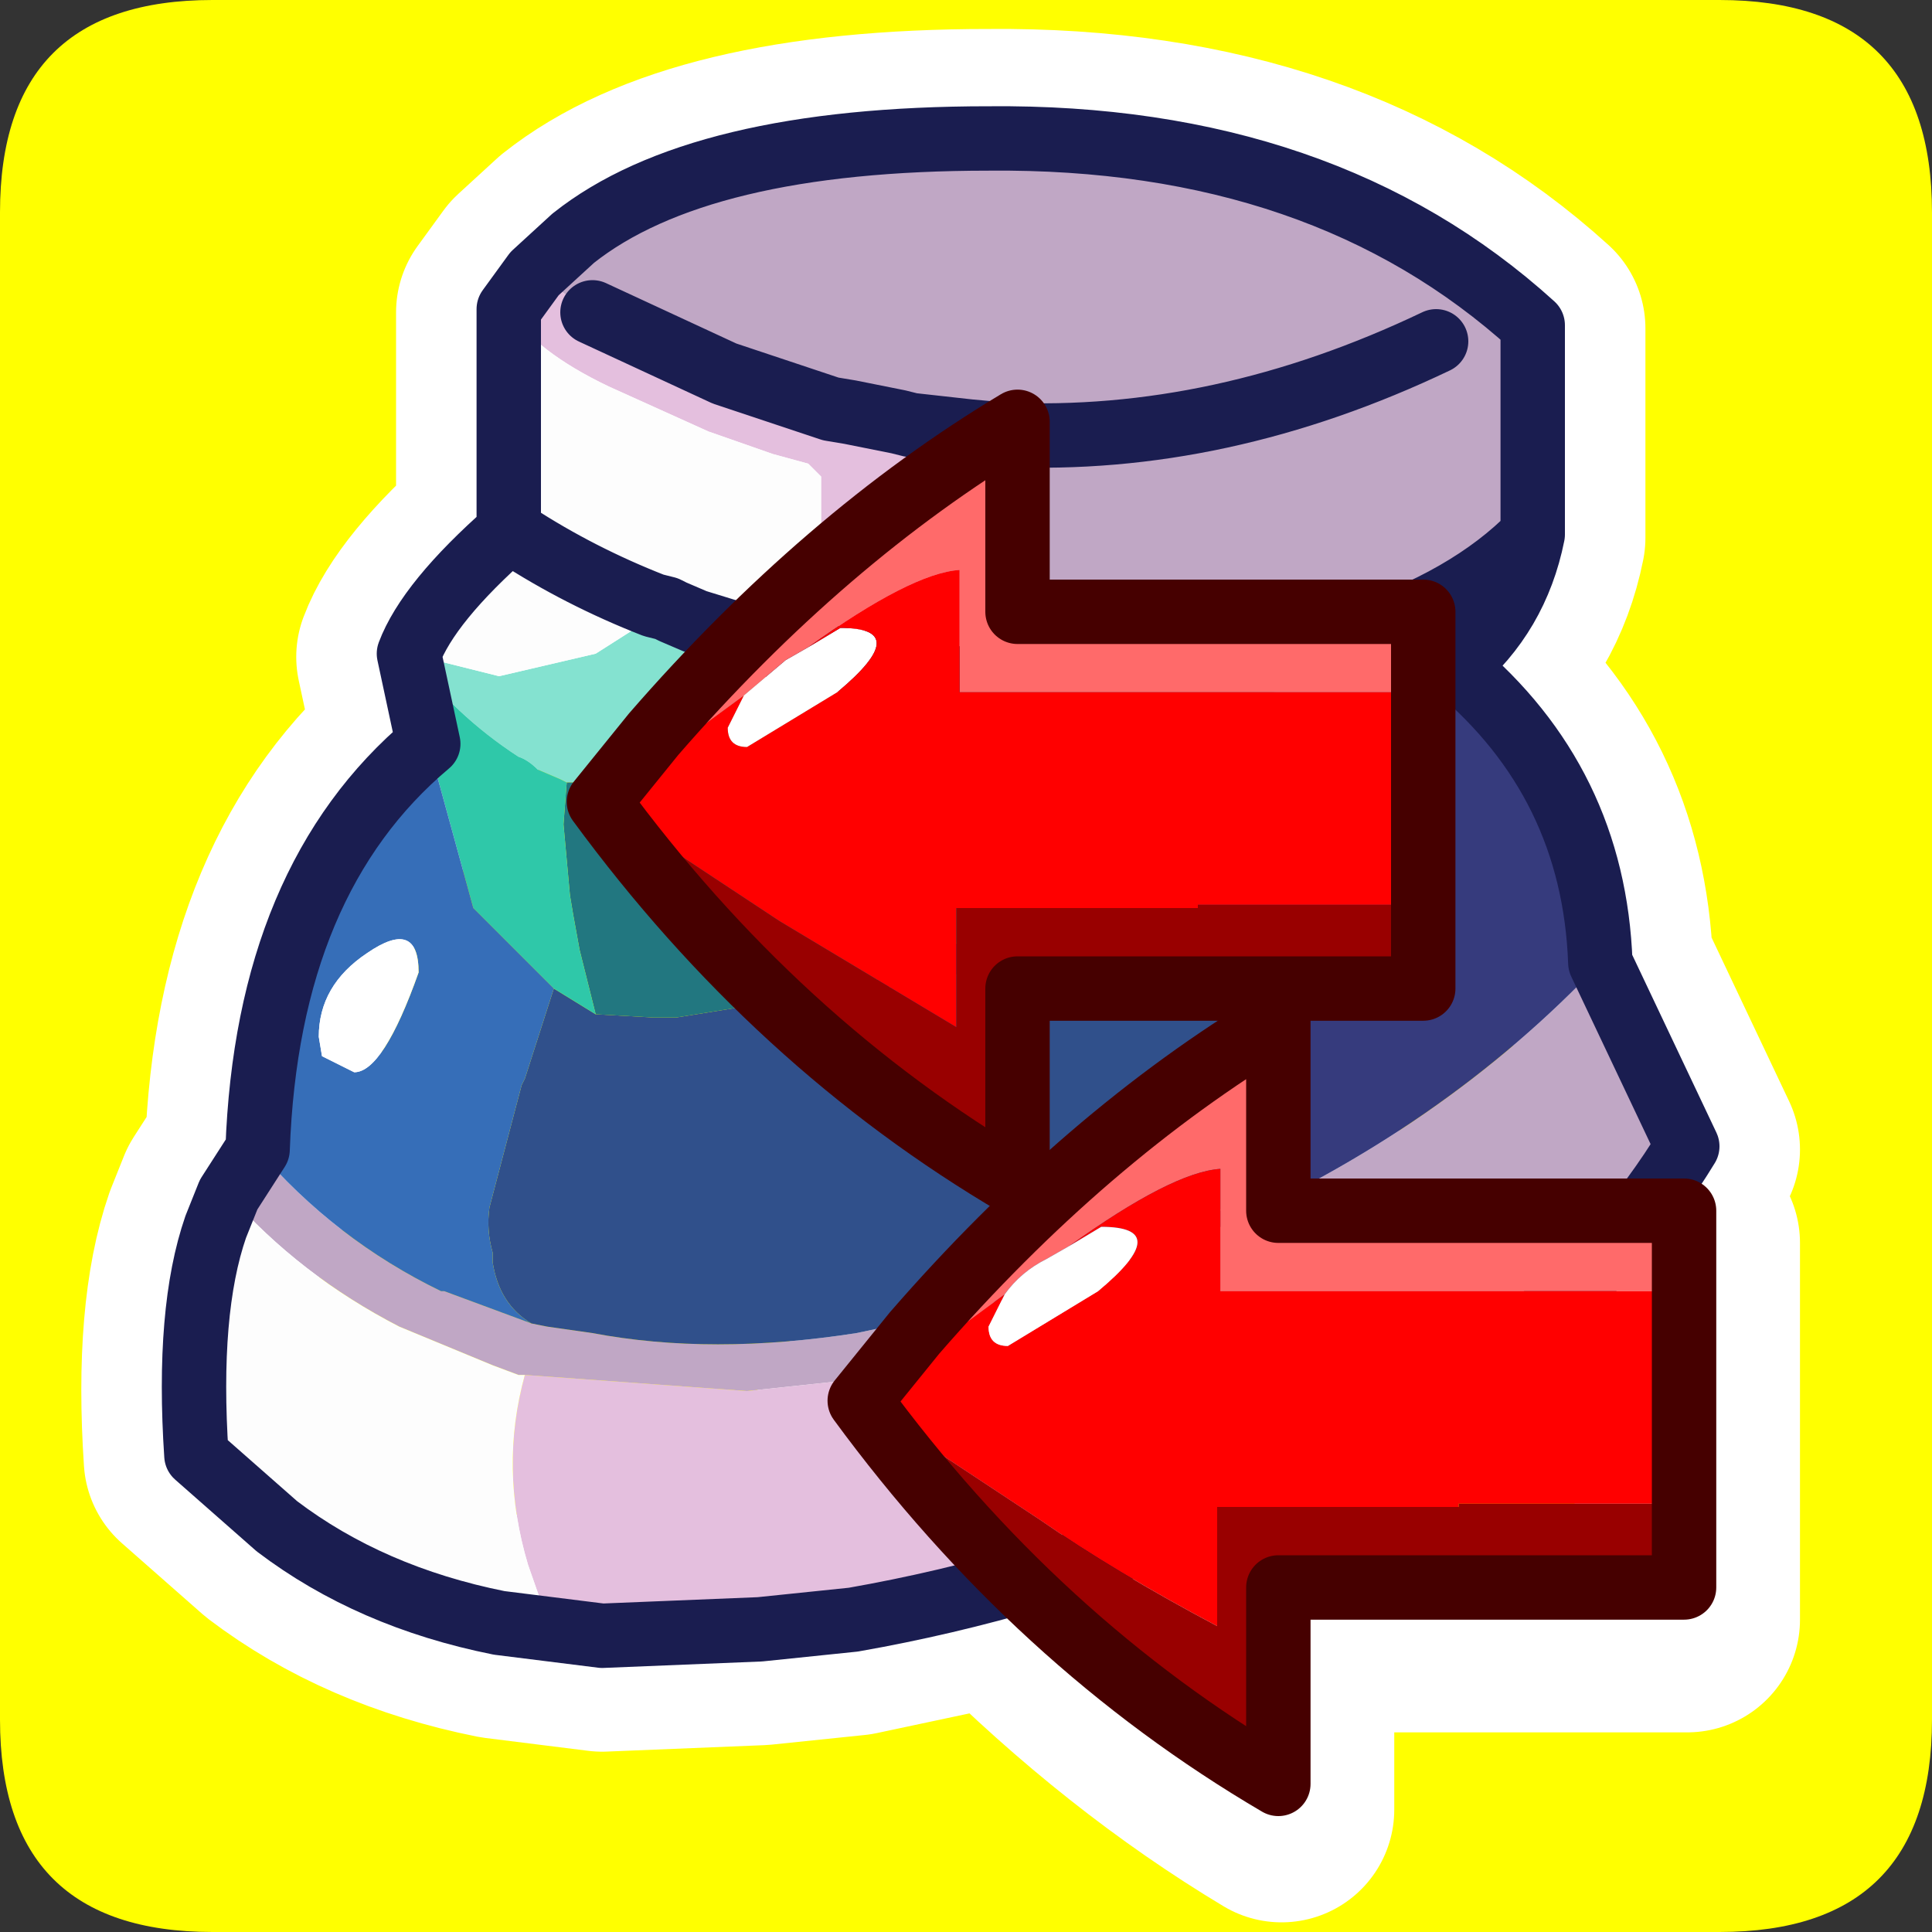 <?xml version="1.0" encoding="UTF-8" standalone="no"?>
<svg xmlns:ffdec="https://www.free-decompiler.com/flash" xmlns:xlink="http://www.w3.org/1999/xlink" ffdec:objectType="frame" height="30.0px" width="30.0px" xmlns="http://www.w3.org/2000/svg">
  <rect width="100%" height="100%" fill="#333333" stroke="none"/>
  <g transform="matrix(1.0, 0.0, 0.0, 1.0, 0.0, 0.0)">
    <use ffdec:characterId="1" height="30.0" transform="matrix(1.0, 0.0, 0.0, 1.0, 0.0, 0.0)" width="30.0" xlink:href="#shape0"/>
  </g>
  <defs>
    <g id="shape0" transform="matrix(1.0, 0.0, 0.0, 1.0, 0.0, 0.0)">
      <path d="M0.0 0.0 L30.0 0.0 30.0 30.0 0.0 30.0 0.0 0.0" fill="#33cc66" fill-opacity="0.0" fill-rule="evenodd" stroke="none"/>
      <path d="M0.0 3.3 Q0.0 0.0 3.3 0.0 L26.7 0.0 Q30.0 0.0 30.0 3.3 L30.0 26.7 Q30.0 30.0 26.7 30.0 L3.3 30.0 Q0.0 30.0 0.0 26.7 L0.0 3.3" fill="#ffff00" fill-rule="evenodd" stroke="none"/>
      <path d="M8.9 3.75 Q10.85 2.2 15.35 2.2 20.55 2.15 23.8 5.1 L23.8 8.35 Q23.55 9.6 22.6 10.4 24.75 12.2 24.85 15.0 L26.2 17.85 25.15 19.3 26.2 19.3 26.2 25.15 19.9 25.15 19.9 28.1 Q17.65 26.75 15.6 24.7 L13.25 25.2 11.8 25.35 9.35 25.45 8.55 25.35 7.75 25.25 Q5.75 24.85 4.3 23.75 L3.05 22.65 Q2.9 20.4 3.35 19.1 L3.55 18.6 4.0 17.9 Q4.15 13.7 6.65 11.6 L6.35 10.2 Q6.65 9.4 7.9 8.3 L7.9 4.85 8.3 4.3 8.9 3.75 M22.3 5.35 Q18.95 6.95 15.6 6.8 L15.05 6.75 14.15 6.65 13.95 6.6 13.2 6.45 12.9 6.4 11.55 5.95 11.25 5.85 9.2 4.9 M7.9 8.3 L8.0 8.35 Q9.0 9.0 10.15 9.45 L10.35 9.5 10.45 9.55 10.8 9.7 11.45 9.9 12.25 10.15 12.75 10.25 12.85 10.25 14.95 10.6 15.65 10.65 16.55 10.7 Q21.8 10.4 23.8 8.35 M25.15 19.3 L19.9 19.3 19.9 16.25 19.45 16.55 Q16.9 18.1 14.85 20.45 L14.05 21.4 13.4 22.2 14.25 23.25 15.6 24.7" fill="none" stroke="#ffffff" stroke-linecap="round" stroke-linejoin="round" stroke-width="3.5"/>
      <path d="M8.3 4.25 L8.9 3.7 Q10.85 2.15 15.35 2.15 20.55 2.1 23.8 5.05 L23.8 8.3 Q21.8 10.35 16.55 10.65 L15.65 10.6 15.8 9.9 15.9 8.05 15.6 6.75 15.05 6.7 14.15 6.6 13.95 6.55 13.2 6.4 12.9 6.35 11.55 5.9 11.25 5.8 9.2 4.85 8.3 4.25 M24.85 14.95 L26.2 17.8 Q24.25 21.0 20.05 22.95 L18.85 23.5 17.4 20.5 15.8 21.0 13.95 21.35 11.6 21.6 8.15 21.35 8.05 21.35 7.65 21.2 6.2 20.6 Q4.65 19.8 3.55 18.55 L4.0 17.85 Q5.2 19.25 6.85 20.05 L6.9 20.05 8.25 20.55 8.5 20.6 9.2 20.7 Q11.05 21.05 13.3 20.7 L14.95 20.35 16.45 19.95 18.85 19.1 Q22.4 17.55 24.85 14.95 M22.3 5.3 Q18.95 6.9 15.6 6.75 18.95 6.9 22.3 5.3" fill="#c0a7c5" fill-rule="evenodd" stroke="none"/>
      <path d="M18.85 23.5 Q16.1 24.65 13.25 25.15 L11.8 25.3 9.35 25.4 8.55 25.3 8.2 24.3 Q7.75 22.8 8.15 21.35 L11.6 21.6 13.95 21.35 15.8 21.0 17.4 20.5 18.85 23.5 M7.9 4.8 L8.3 4.25 9.2 4.85 11.25 5.8 11.55 5.9 12.9 6.35 13.2 6.4 13.95 6.55 14.15 6.6 15.05 6.7 15.6 6.75 15.9 8.05 15.8 9.9 15.65 10.6 14.95 10.55 12.85 10.2 12.75 10.2 12.75 7.4 12.55 7.2 12.0 7.05 11.0 6.7 9.45 6.0 Q8.3 5.45 7.9 4.8" fill="#e4bfde" fill-rule="evenodd" stroke="none"/>
      <path d="M6.35 10.15 L7.75 10.5 9.25 10.15 10.35 9.45 10.45 9.5 10.8 9.65 11.45 9.85 12.25 10.1 12.75 10.2 12.85 10.2 14.95 10.55 15.65 10.6 13.6 11.4 10.7 12.05 10.5 12.05 9.4 12.15 9.05 12.15 8.8 12.15 8.7 12.1 8.35 11.95 Q8.2 11.8 8.05 11.75 7.05 11.1 6.35 10.15" fill="#84e2d0" fill-rule="evenodd" stroke="none"/>
      <path d="M8.55 25.3 L7.75 25.2 Q5.75 24.8 4.3 23.7 L3.05 22.6 Q2.9 20.35 3.35 19.05 L3.55 18.55 Q4.65 19.8 6.2 20.6 L7.65 21.2 8.05 21.35 8.15 21.35 Q7.75 22.8 8.2 24.3 L8.55 25.3 M6.35 10.15 Q6.65 9.35 7.9 8.25 L7.9 4.8 Q8.3 5.45 9.45 6.0 L11.0 6.7 12.0 7.05 12.55 7.2 12.75 7.4 12.75 10.2 12.25 10.1 11.45 9.85 10.8 9.65 10.45 9.5 10.35 9.45 9.25 10.15 7.75 10.5 6.35 10.15 M7.9 8.25 L8.0 8.3 Q9.0 8.95 10.15 9.4 L10.35 9.45 10.15 9.4 Q9.0 8.95 8.0 8.3 L7.9 8.25" fill="#fdfdfd" fill-rule="evenodd" stroke="none"/>
      <path d="M23.8 8.3 Q23.55 9.55 22.6 10.35 24.75 12.15 24.85 14.95 22.4 17.55 18.85 19.1 L19.1 18.35 19.45 16.55 19.2 15.2 19.15 15.15 Q18.75 14.7 17.85 14.7 L17.8 14.7 15.55 15.0 15.35 15.05 13.15 15.45 13.3 15.35 16.05 14.1 15.65 10.6 16.55 10.65 Q21.8 10.35 23.8 8.3" fill="#363b7d" fill-rule="evenodd" stroke="none"/>
      <path d="M13.3 15.35 L13.15 15.45 15.35 15.05 15.55 15.0 17.8 14.7 17.85 14.7 Q18.75 14.7 19.15 15.15 L19.2 15.2 19.45 16.55 19.1 18.35 18.85 19.1 16.45 19.95 14.95 20.35 13.3 20.7 Q11.05 21.05 9.2 20.7 L8.5 20.6 8.25 20.55 Q7.75 20.25 7.65 19.6 L7.65 19.45 Q7.55 19.1 7.6 18.75 L8.1 16.85 8.15 16.75 8.6 15.35 9.25 15.75 10.15 15.8 10.5 15.8 13.3 15.35" fill="#30508b" fill-rule="evenodd" stroke="none"/>
      <path d="M8.8 12.15 L9.05 12.15 9.4 12.15 10.5 12.05 10.7 12.05 13.6 11.4 15.65 10.6 16.05 14.1 13.3 15.35 10.5 15.8 10.15 15.8 9.25 15.75 9.0 14.75 8.9 14.2 8.85 13.9 8.75 12.8 8.8 12.15" fill="#227780" fill-rule="evenodd" stroke="none"/>
      <path d="M6.65 11.55 L6.35 10.15 Q7.05 11.1 8.05 11.75 8.2 11.8 8.35 11.95 L8.7 12.1 8.8 12.15 8.75 12.8 8.85 13.9 8.9 14.2 9.0 14.75 9.25 15.75 8.6 15.35 7.35 14.1 6.65 11.55" fill="#2fc8a9" fill-rule="evenodd" stroke="none"/>
      <path d="M4.0 17.85 Q4.15 13.65 6.65 11.55 L7.35 14.1 8.6 15.35 8.15 16.75 8.1 16.85 7.6 18.75 Q7.55 19.1 7.65 19.45 L7.65 19.6 Q7.75 20.25 8.25 20.55 L6.9 20.05 6.85 20.05 Q5.2 19.25 4.0 17.85 M6.5 15.1 Q6.5 14.25 5.7 14.8 4.95 15.3 4.95 16.1 L5.0 16.4 5.5 16.65 Q5.95 16.65 6.5 15.1" fill="#366eb8" fill-rule="evenodd" stroke="none"/>
      <path d="M6.5 15.1 Q5.95 16.65 5.5 16.65 L5.0 16.4 4.95 16.1 Q4.95 15.3 5.7 14.8 6.5 14.25 6.5 15.1" fill="#ffffff" fill-rule="evenodd" stroke="none"/>
      <path d="M8.3 4.25 L8.9 3.7 Q10.85 2.15 15.35 2.15 20.55 2.1 23.8 5.05 L23.8 8.3 Q23.55 9.55 22.6 10.35 24.75 12.15 24.85 14.95 L26.2 17.8 Q24.25 21.0 20.05 22.95 L18.85 23.5 Q16.1 24.65 13.25 25.15 L11.8 25.3 9.35 25.4 8.55 25.3 7.75 25.2 Q5.75 24.8 4.3 23.7 L3.05 22.6 Q2.9 20.35 3.35 19.05 L3.55 18.55 4.0 17.85 Q4.15 13.65 6.65 11.55 L6.35 10.15 Q6.65 9.35 7.9 8.25 L7.9 4.8 8.3 4.25 M9.2 4.85 L11.25 5.8 11.55 5.9 12.9 6.35 13.2 6.4 13.95 6.55 14.15 6.6 15.05 6.7 15.6 6.75 Q18.95 6.9 22.3 5.3 M15.65 10.6 L14.95 10.55 12.85 10.2 12.75 10.2 12.25 10.1 11.45 9.85 10.8 9.65 10.45 9.5 10.35 9.45 10.15 9.4 Q9.0 8.95 8.0 8.3 L7.9 8.25 M23.8 8.3 Q21.8 10.35 16.55 10.65 L15.65 10.6" fill="none" stroke="#1a1d50" stroke-linecap="round" stroke-linejoin="round" stroke-width="1.0"/>
      <path d="M26.2 20.05 L26.15 20.05 26.15 18.8 26.2 18.8 26.2 20.05" fill="#c7f36c" fill-rule="evenodd" stroke="none"/>
      <path d="M26.15 18.8 L26.15 20.05 18.95 20.05 18.95 18.15 Q18.2 18.2 16.6 19.35 L16.25 19.55 Q15.85 19.75 15.6 20.1 L13.35 21.75 Q15.5 19.55 14.2 20.7 16.85 17.65 19.85 15.85 L19.85 18.8 26.15 18.8" fill="#ff6a6a" fill-rule="evenodd" stroke="none"/>
      <path d="M26.15 23.35 L26.15 20.05 26.2 20.05 26.2 23.35 26.15 23.35" fill="#74c84e" fill-rule="evenodd" stroke="none"/>
      <path d="M26.15 23.35 L26.2 23.35 26.2 24.65 26.15 24.65 26.15 23.35" fill="#3b861d" fill-rule="evenodd" stroke="none"/>
      <path d="M26.15 20.05 L26.15 23.35 22.65 23.35 22.65 23.4 21.2 23.4 18.9 23.4 18.9 25.25 Q17.3 24.4 16.15 23.6 L13.35 21.75 15.6 20.1 15.35 20.6 Q15.35 20.9 15.65 20.9 L17.05 20.05 Q18.25 19.05 17.1 19.05 L16.6 19.35 Q18.2 18.2 18.95 18.15 L18.95 20.05 26.15 20.05" fill="#ff0000" fill-rule="evenodd" stroke="none"/>
      <path d="M26.15 24.65 L19.85 24.65 19.85 27.7 Q16.1 25.5 13.35 21.75 L16.15 23.6 Q17.3 24.4 18.9 25.25 L18.9 23.4 21.2 23.4 22.65 23.4 22.65 23.35 26.15 23.35 26.15 24.65" fill="#990000" fill-rule="evenodd" stroke="none"/>
      <path d="M15.6 20.1 Q15.85 19.75 16.25 19.55 L16.6 19.35 17.1 19.05 Q18.25 19.05 17.05 20.05 L15.65 20.9 Q15.35 20.9 15.35 20.6 L15.6 20.1" fill="#ffffff" fill-rule="evenodd" stroke="none"/>
      <path d="M14.2 20.7 Q15.5 19.55 13.35 21.75 L14.2 20.7" fill="#cb2c1b" fill-rule="evenodd" stroke="none"/>
      <path d="M26.15 20.05 L26.15 23.35 26.15 24.65 19.85 24.65 19.85 27.7 Q16.1 25.5 13.35 21.75 L14.2 20.7 Q16.85 17.65 19.85 15.85 L19.85 18.8 26.15 18.8 26.15 20.05 Z" fill="none" stroke="#460000" stroke-linecap="round" stroke-linejoin="round" stroke-width="1.0"/>
      <path d="M12.55 10.05 L13.05 9.75 Q14.2 9.75 13.0 10.75 L11.6 11.6 Q11.3 11.6 11.3 11.3 L11.55 10.8 12.2 10.25 12.55 10.05" fill="#ffffff" fill-rule="evenodd" stroke="none"/>
      <path d="M12.55 10.05 L12.2 10.25 11.55 10.8 9.3 12.45 Q11.45 10.25 10.15 11.4 12.8 8.35 15.8 6.55 L15.8 9.5 22.1 9.5 22.1 10.75 14.9 10.75 14.9 8.85 Q14.15 8.9 12.55 10.05" fill="#ff6a6a" fill-rule="evenodd" stroke="none"/>
      <path d="M11.55 10.8 L11.3 11.3 Q11.3 11.6 11.6 11.6 L13.0 10.75 Q14.2 9.75 13.05 9.75 L12.55 10.05 Q14.15 8.9 14.9 8.85 L14.9 10.75 22.1 10.75 22.1 14.05 18.6 14.05 18.6 14.1 17.15 14.1 14.85 14.1 14.85 15.95 12.1 14.3 9.3 12.45 11.55 10.8" fill="#ff0000" fill-rule="evenodd" stroke="none"/>
      <path d="M22.1 14.05 L22.1 10.75 22.15 10.75 22.15 14.05 22.1 14.05" fill="#74c84e" fill-rule="evenodd" stroke="none"/>
      <path d="M22.1 9.5 L22.15 9.5 22.15 10.75 22.1 10.75 22.1 9.5" fill="#c7f36c" fill-rule="evenodd" stroke="none"/>
      <path d="M22.15 14.05 L22.15 15.35 22.1 15.35 22.1 14.05 22.15 14.05" fill="#3b861d" fill-rule="evenodd" stroke="none"/>
      <path d="M9.3 12.45 L12.1 14.3 14.85 15.95 14.85 14.1 17.15 14.1 18.6 14.1 18.6 14.05 22.1 14.05 22.1 15.35 15.8 15.35 15.8 18.4 Q12.05 16.2 9.3 12.45" fill="#990000" fill-rule="evenodd" stroke="none"/>
      <path d="M9.3 12.45 L10.15 11.4 Q11.45 10.25 9.3 12.45" fill="#cb2c1b" fill-rule="evenodd" stroke="none"/>
      <path d="M22.1 14.05 L22.1 10.75 22.1 9.5 15.8 9.5 15.8 6.55 Q12.8 8.35 10.15 11.4 L9.3 12.45 Q12.05 16.2 15.8 18.4 L15.8 15.35 22.1 15.35 22.1 14.05 Z" fill="none" stroke="#460000" stroke-linecap="round" stroke-linejoin="round" stroke-width="1.0"/>
    </g>
  </defs>
</svg>
